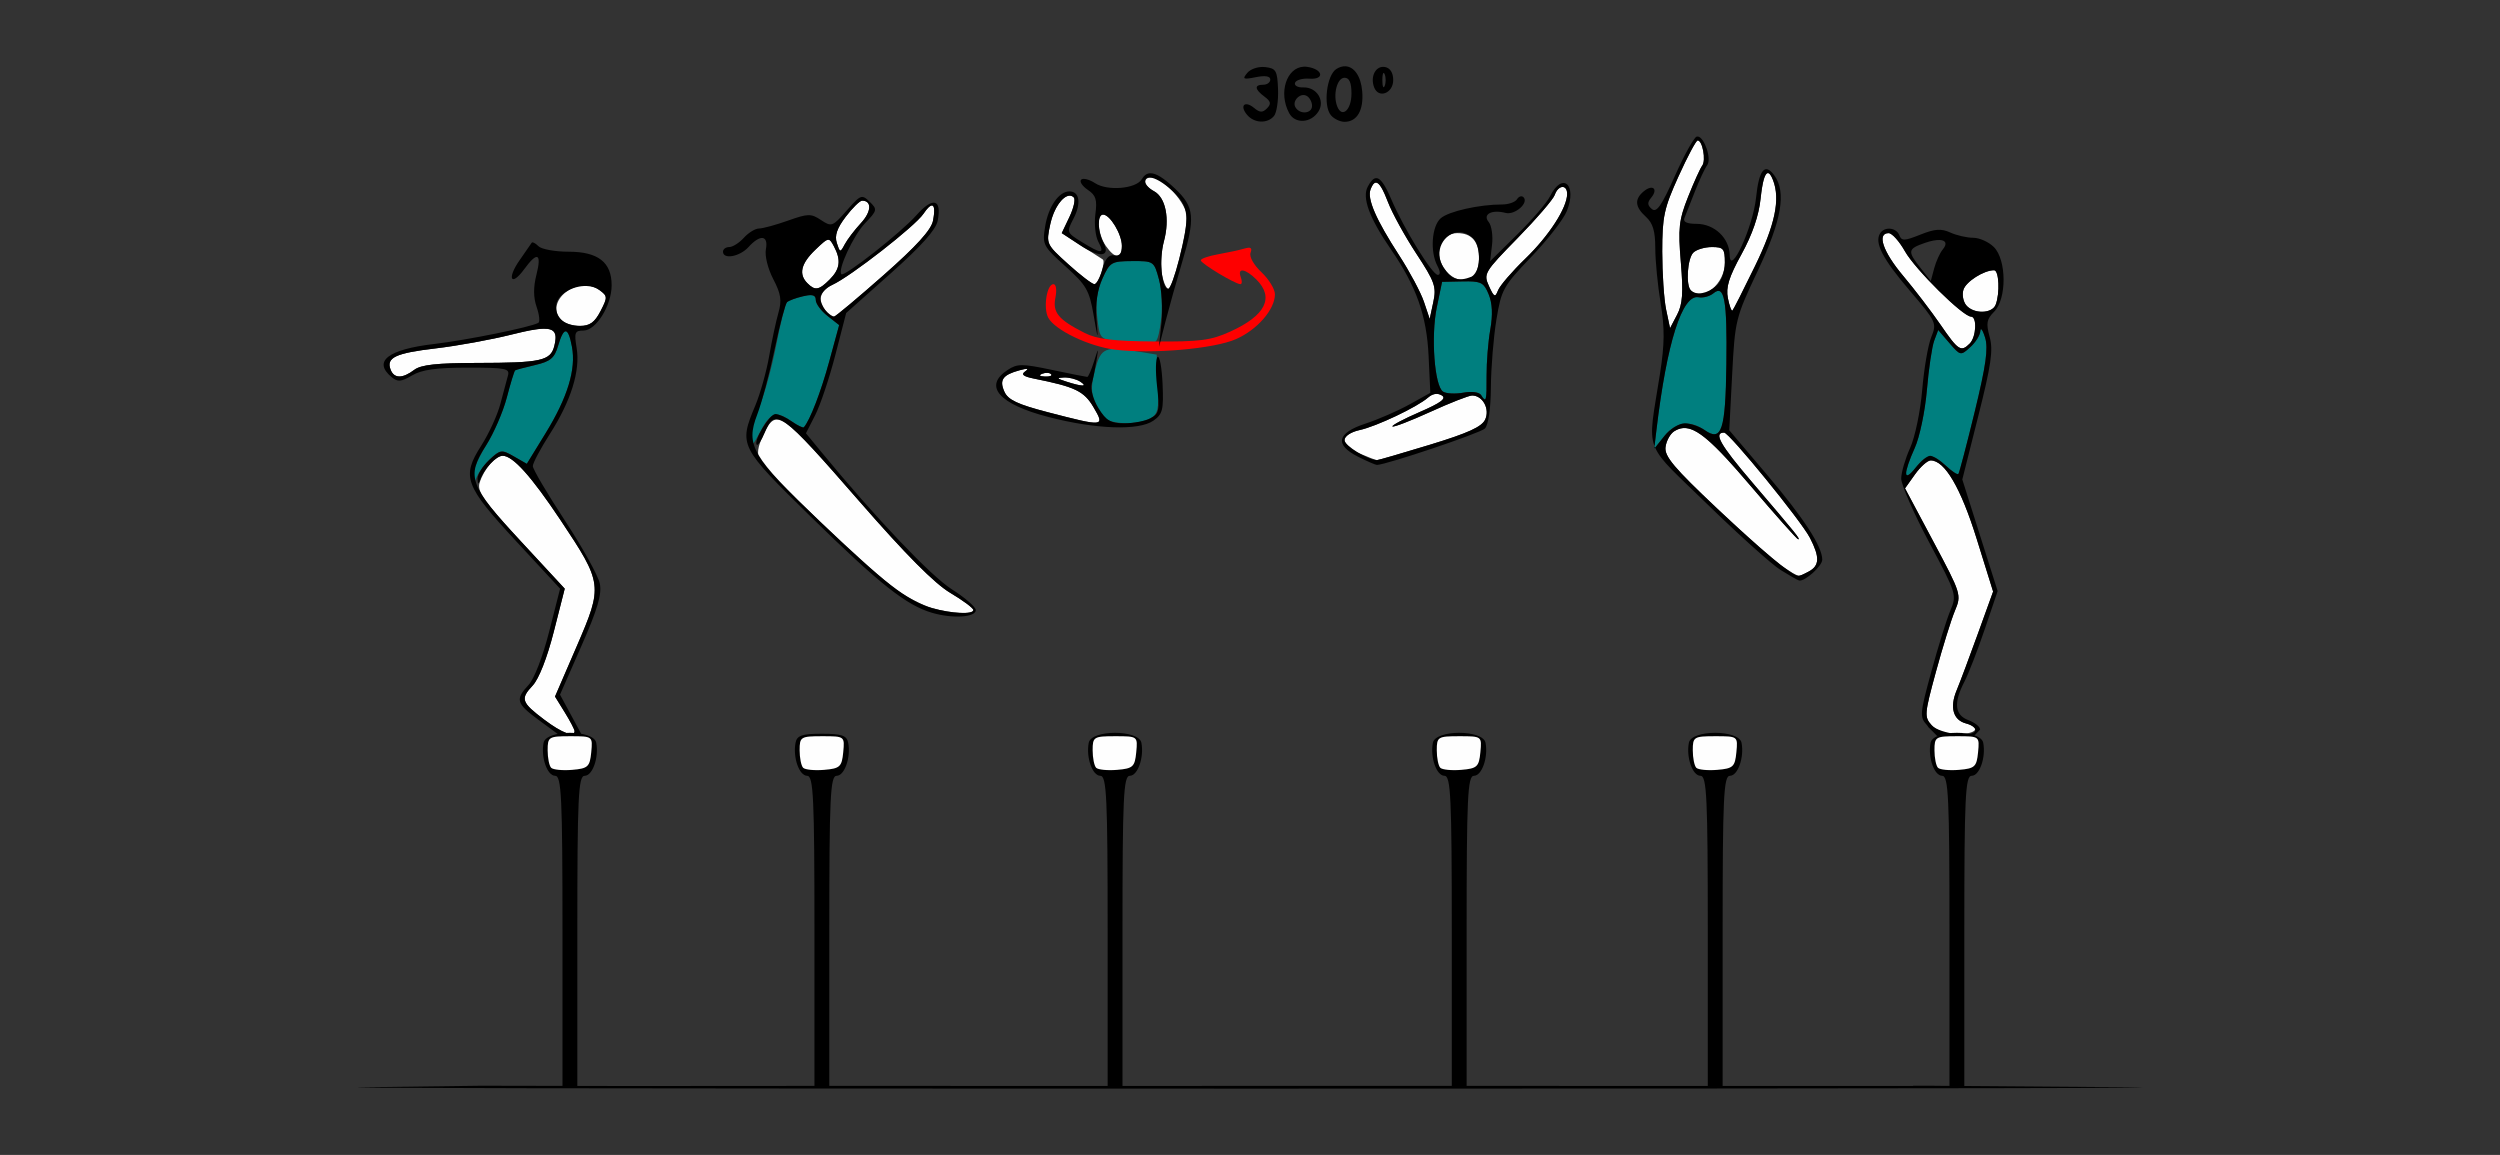<?xml version="1.0" encoding="UTF-8" standalone="no"?>
<!-- Created with Inkscape (http://www.inkscape.org/) -->

<svg
   xmlns:dc="http://purl.org/dc/elements/1.1/"
   xmlns:cc="http://creativecommons.org/ns#"
   xmlns:rdf="http://www.w3.org/1999/02/22-rdf-syntax-ns#"
   xmlns:svg="http://www.w3.org/2000/svg"
   xmlns="http://www.w3.org/2000/svg"
   xmlns:sodipodi="http://sodipodi.sourceforge.net/DTD/sodipodi-0.dtd"
   xmlns:inkscape="http://www.inkscape.org/namespaces/inkscape"
   id="svg3426"
   version="1.1"
   inkscape:version="0.91 r13725"
   width="505.312"
   height="233.438"
   viewBox="0 0 505.312 233.438"
   sodipodi:docname="bb250602.svg">
  <rect x="0" y="0" width="505.312" height="233.438" fill="#333333" stroke="none"/>
  <defs
     id="defs3430" />
  <sodipodi:namedview
     pagecolor="#b3b3b3"
     bordercolor="#666666"
     borderopacity="1"
     objecttolerance="10"
     gridtolerance="10"
     guidetolerance="10"
     inkscape:pageopacity="0"
     inkscape:pageshadow="2"
     inkscape:window-width="1590"
     inkscape:window-height="769"
     id="namedview3428"
     showgrid="false"
     inkscape:zoom="0.87459096"
     inkscape:cx="245.56461"
     inkscape:cy="118.32103"
     inkscape:window-x="0"
     inkscape:window-y="0"
     inkscape:window-maximized="0"
     inkscape:current-layer="svg3426" />
  <g
     id="g4295"
     transform="translate(-9.49,1.185)">
    <g
       id="g3436">
      <path
         sodipodi:nodetypes="ssscssssscssssssscssscssssssssssscsssssssssssssssssscsssscsssssssssssssssssssscsssssssssssssssssscssscsssssscssssssscsssssscssssssssssssssssssssssscssssscsssccscssssssssssssssss"
         inkscape:connector-curvature="0"
         id="path3446"
         d="m 119.531,144.305 c -4.679,-3.531 -4.916,-4.224 -2.37,-6.934 1.241,-1.321 2.923,-5.614 4.262,-10.877 l 2.212,-8.695 -8.926,-9.639 c -7.518,-8.118 -8.822,-9.978 -8.27,-11.79 0.817,-2.68 3.175,-5.433 4.653,-5.433 2.063,0 5.807,4.165 11.705,13.02 8.519,12.791 8.573,13.208 3.267,25.483 l -4.394,10.165 1.977,3.198 c 1.087,1.759 1.977,3.465 1.977,3.791 0,1.337 -2.565,0.373 -6.094,-2.29 z m 280.402,1.106 c -1.523,-1.683 -1.479,-2.251 0.856,-10.818 1.355,-4.973 3.078,-10.514 3.83,-12.313 1.352,-3.237 1.307,-3.383 -4.354,-14.014 l -5.721,-10.743 2.011,-2.824 c 1.106,-1.553 2.536,-2.824 3.178,-2.824 2.838,0 6.075,5.517 9.289,15.833 l 3.327,10.677 -3.086,8.542 c -1.697,4.698 -3.631,9.851 -4.296,11.451 -1.426,3.428 -0.693,5.983 1.914,6.665 3.149,0.823 2.08,2.145 -1.734,2.145 -2.347,0 -4.165,-0.62 -5.212,-1.777 z m -202.054,-23.691 c -1.768,-0.508 -4.932,-2.112 -7.031,-3.566 -4.625,-3.202 -26.464,-23.927 -27.755,-26.338 -0.66,-1.234 -0.472,-2.663 0.666,-5.05 2.665,-5.589 3.255,-5.182 19.485,13.442 9.301,10.672 15.142,16.552 18.312,18.434 2.56,1.52 4.664,3.08 4.674,3.467 0.025,0.95 -4.409,0.743 -8.352,-0.389 z m 172.152,-8.226 c -1.444,-0.925 -7.475,-6.253 -13.403,-11.841 -8.758,-8.255 -10.726,-10.589 -10.5,-12.453 0.153,-1.261 0.951,-2.714 1.774,-3.229 3.147,-1.969 6.249,0.253 15.432,11.05 5.048,5.935 9.367,10.791 9.599,10.791 0.506,0 -0.108,-0.762 -9.36,-11.604 C 357.141,88.671 355.781,86.25 357.98,86.25 c 1.03,0 15.579,17.847 17.349,21.282 2.019,3.917 1.952,5.623 -0.267,6.81 -2.17,1.161 -1.795,1.224 -5.03,-0.848 z M 284.297,90.477 C 282.621,89.749 281.25,88.533 281.25,87.776 c 0,-0.793 1.291,-1.656 3.047,-2.036 3.404,-0.736 11.655,-4.657 13.85,-6.581 0.912,-0.799 1.914,-0.951 2.774,-0.42 0.995,0.615 -0.178,1.493 -4.498,3.367 -3.214,1.394 -5.678,2.7 -5.476,2.903 0.203,0.203 3.641,-1.123 7.641,-2.945 4,-1.823 7.8,-3.314 8.446,-3.314 2.138,0 3.62,2.69 2.663,4.834 -0.665,1.49 -3.411,2.749 -11.149,5.111 -5.647,1.724 -10.478,3.128 -10.736,3.12 -0.258,-0.008 -1.84,-0.61 -3.516,-1.338 z m -62.965,-8.331 c -6.166,-1.602 -8.092,-2.51 -8.829,-4.16 -1.072,-2.403 -0.351,-3.408 3.122,-4.349 1.555,-0.422 1.924,-0.344 1.096,0.231 -0.912,0.633 -0.421,1.032 1.824,1.481 8.26,1.652 10.049,2.513 11.963,5.757 2.347,3.978 2.199,3.995 -9.177,1.04 z M 225,75.938 c -1.931,-0.618 -2.013,-0.765 -0.469,-0.83 1.031,-0.043 2.508,0.33 3.281,0.83 1.643,1.062 0.502,1.062 -2.812,0 z M 88.44,73.531 c -0.938,-2.443 0.99,-3.347 9.193,-4.31 4.31,-0.506 11.165,-1.757 15.235,-2.78 8.035,-2.02 9.642,-1.597 8.668,2.286 -0.757,3.015 -2.659,3.434 -15.653,3.449 -8.061,0.009 -11.303,0.365 -12.656,1.389 -2.38,1.8 -4.087,1.788 -4.786,-0.033 z m 131.697,0.829 c 0.677,-0.271 1.485,-0.238 1.797,0.074 0.312,0.312 -0.242,0.533 -1.23,0.492 -1.092,-0.045 -1.314,-0.267 -0.566,-0.566 z m 181.584,-9.906 c -1.859,-2.707 -5.256,-7.153 -7.55,-9.879 -4.094,-4.865 -5.376,-8.637 -2.937,-8.637 0.678,0 2.162,1.651 3.296,3.669 2.053,3.653 11.716,13.206 13.359,13.206 1.255,0 1.056,4.119 -0.263,5.438 -1.776,1.776 -2.316,1.429 -5.904,-3.797 z M 123,63.562 c -3.718,-3.718 3.288,-9.313 7.657,-6.114 1.654,1.211 1.666,1.446 0.21,4.261 -1.169,2.261 -2.167,2.979 -4.141,2.979 -1.431,0 -3.107,-0.506 -3.726,-1.125 z m 223.258,-2.158 c -0.434,-2.062 -0.789,-7.334 -0.789,-11.717 0,-7.102 0.357,-8.757 3.281,-15.216 1.805,-3.986 3.548,-7.256 3.875,-7.266 0.986,-0.03 1.726,4.032 0.927,5.09 -0.41,0.542 -1.697,3.389 -2.862,6.326 -1.86,4.694 -2.037,6.295 -1.46,13.226 0.517,6.201 0.353,8.465 -0.763,10.596 l -1.42,2.71 z M 176.438,61.688 c -1.842,-1.842 -1.286,-4.126 1.291,-5.3 3.667,-1.671 16.725,-11.849 18.401,-14.344 1.817,-2.704 2.623,-2.135 1.949,1.376 -0.356,1.852 -3.335,5.133 -9.995,11.009 -5.219,4.604 -9.721,8.373 -10.004,8.377 -0.284,0.004 -1.022,-0.5 -1.641,-1.118 z m 120.871,-1.855 c -0.638,-1.897 -2.887,-6.115 -4.998,-9.375 -4.72,-7.287 -6.528,-11.462 -5.795,-13.374 0.921,-2.399 1.893,-1.685 3.525,2.587 0.85,2.225 3.424,6.906 5.719,10.401 3.746,5.703 4.099,6.707 3.442,9.782 l -0.733,3.427 z m 61.431,-0.745 c -0.439,-2.197 0.193,-4.242 2.752,-8.898 2.195,-3.993 3.505,-7.81 3.859,-11.242 0.535,-5.186 1.44,-6.521 2.518,-3.714 1.492,3.887 0.415,9.018 -3.64,17.35 -2.315,4.757 -4.369,8.808 -4.564,9.003 -0.195,0.195 -0.611,-0.929 -0.925,-2.498 z m 48.173,1.426 c -0.621,-0.749 -0.876,-2.161 -0.566,-3.139 0.523,-1.647 4.127,-3.937 6.197,-3.937 0.994,0 1.21,4.646 0.324,6.955 -0.713,1.858 -4.452,1.935 -5.956,0.122 z M 310.445,56.635 c -1.136,-2.493 -0.938,-2.823 5.78,-9.686 3.826,-3.908 7.211,-7.844 7.524,-8.746 0.701,-2.025 2.501,-2.167 2.501,-0.197 0,2.796 -3.651,8.451 -8.45,13.088 -2.668,2.578 -5.15,5.46 -5.515,6.405 -0.585,1.512 -0.805,1.409 -1.84,-0.863 z M 351.25,57.5 c -1.049,-1.049 -0.696,-6.429 0.5,-7.625 0.619,-0.619 2.306,-1.125 3.75,-1.125 2.352,0 2.625,0.326 2.625,3.136 0,4.341 -4.485,8.004 -6.875,5.614 z M 172.688,56.062 c -1.819,-1.819 -1.309,-3.973 1.604,-6.763 2.674,-2.561 2.749,-2.576 3.75,-0.706 1.491,2.786 1.26,4.606 -0.854,6.719 -2.171,2.171 -2.949,2.301 -4.5,0.75 z m 71.646,-1.814 c -0.323,-1.617 -0.139,-4.605 0.409,-6.641 1.23,-4.567 0.379,-8.871 -2.006,-10.148 -2.094,-1.121 -2.387,-2.772 -0.492,-2.772 2.368,0 7.13,5.288 7.13,7.918 0,3.394 -2.875,14.582 -3.747,14.582 -0.389,0 -0.971,-1.323 -1.294,-2.939 z m -18.943,-2.052 c -4.458,-4.036 -4.474,-4.072 -3.606,-8.106 0.844,-3.925 3.352,-6.766 4.744,-5.374 0.375,0.375 -0.019,2.152 -0.876,3.949 l -1.558,3.267 3.968,2.542 c 2.182,1.398 4.124,2.645 4.315,2.771 0.67,0.444 -0.861,5.005 -1.68,5.005 -0.456,0 -2.844,-1.824 -5.306,-4.054 z m 75.903,0.734 c -2.041,-3.115 -0.535,-6.993 2.716,-6.993 2.991,0 4.426,1.7 4.426,5.243 0,4.641 -4.522,5.749 -7.143,1.749 z m -68.273,-4.389 c -1.605,-2.291 -1.973,-6.354 -0.575,-6.354 1.409,0 3.803,3.967 3.803,6.302 0,2.71 -1.351,2.731 -3.228,0.052 z m -54.394,-0.621 c -0.473,-1.49 0.036,-2.981 1.811,-5.309 1.358,-1.78 2.844,-3.237 3.303,-3.237 2.016,0 1.901,2.228 -0.233,4.529 -1.276,1.376 -2.749,3.309 -3.272,4.295 -0.912,1.72 -0.978,1.708 -1.609,-0.279 z"
         style="fill:#fefefe" />
      <path
         inkscape:connector-curvature="0"
         id="path3442"
         d="m 105.059,95.105 c -0.033,-1.059 1.19,-3.897 2.718,-6.305 1.527,-2.409 3.397,-6.751 4.154,-9.65 0.757,-2.899 1.511,-5.363 1.676,-5.475 0.165,-0.113 1.987,-0.599 4.05,-1.081 3.112,-0.727 3.903,-1.394 4.647,-3.923 1.156,-3.928 2.023,-3.86 2.789,0.22 0.856,4.564 -0.863,10.215 -5.314,17.468 l -3.807,6.205 -2.601,-1.493 c -2.434,-1.397 -2.733,-1.374 -4.659,0.358 -1.132,1.018 -2.403,2.695 -2.825,3.726 -0.758,1.853 -0.768,1.852 -0.827,-0.051 z m 289.649,-0.526 c 0.011,-0.714 0.824,-3.068 1.806,-5.231 0.982,-2.163 2.085,-7.436 2.451,-11.719 0.366,-4.282 1.029,-8.76 1.473,-9.95 l 0.807,-2.164 2.257,2.624 c 2.23,2.592 2.281,2.602 4.221,0.847 1.08,-0.977 2,-2.45 2.044,-3.272 0.044,-0.822 0.474,-0.23 0.954,1.317 0.673,2.167 0.193,5.609 -2.092,15 -1.631,6.703 -3.116,12.365 -3.301,12.582 -0.185,0.217 -1.311,-0.521 -2.502,-1.641 -2.807,-2.637 -3.836,-2.565 -6.196,0.435 -1.07,1.361 -1.934,1.887 -1.922,1.172 z M 161.291,87.361 c -0.023,-1.193 0.774,-4.147 1.77,-6.562 0.996,-2.416 2.503,-7.978 3.347,-12.361 0.845,-4.383 1.823,-8.231 2.173,-8.551 0.35,-0.32 1.797,-0.856 3.215,-1.19 1.904,-0.449 2.578,-0.253 2.578,0.748 0,0.746 1.064,2.193 2.364,3.215 l 2.364,1.859 -2.005,7.349 c -1.681,6.159 -3.889,11.893 -5.125,13.304 -0.159,0.181 -1.254,-0.346 -2.433,-1.172 -3.18,-2.227 -4.299,-1.872 -6.351,2.014 -1.573,2.98 -1.862,3.185 -1.897,1.346 z M 344.293,85.781 c 2.099,-17.703 5.208,-27.52 8.516,-26.883 0.911,0.175 2.264,-0.185 3.006,-0.802 2.222,-1.844 2.793,1.288 2.618,14.374 -0.178,13.327 -0.953,15.685 -4.368,13.293 -2.996,-2.098 -5.888,-1.677 -8.167,1.189 l -2.05,2.578 0.445,-3.75 z M 232.739,83.203 c -2.678,-3.382 -3.067,-5.308 -1.928,-9.564 1.237,-4.626 1.942,-4.909 9.189,-3.693 l 3.281,0.55 0.256,5.957 c 0.22,5.107 -0.006,6.097 -1.579,6.939 -2.523,1.35 -8.091,1.236 -9.22,-0.19 z m 76.115,-4.537 c -0.363,-0.588 -1.88,-0.793 -3.571,-0.484 -1.617,0.296 -3.465,0.204 -4.107,-0.203 -1.738,-1.102 -2.489,-11.19 -1.27,-17.061 l 1.067,-5.137 4.147,-0.089 c 3.719,-0.079 4.262,0.189 5.262,2.603 0.749,1.809 0.858,4.144 0.333,7.12 -0.43,2.436 -0.768,6.643 -0.751,9.35 0.032,5.163 -0.082,5.564 -1.11,3.9 z M 235.663,67.757 c -3.845,-0.351 -3.871,-0.379 -4.389,-4.758 -0.362,-3.061 -0.04,-5.47 1.055,-7.896 1.493,-3.306 1.81,-3.493 5.993,-3.516 4.364,-0.024 4.429,0.02 5.424,3.716 0.557,2.067 0.728,5.842 0.384,8.438 -0.536,4.041 -0.901,4.674 -2.612,4.533 -1.094,-0.09 -3.729,-0.323 -5.856,-0.517 z"
         style="fill:#007f7f" />
      <path
         inkscape:connector-curvature="0"
         id="path3440"
         d="M 234.844,69.488 C 229.595,68.837 222.709,65.538 221.368,63.034 220.321,61.077 221.065,56.25 222.414,56.25 c 0.542,0 0.715,1.154 0.404,2.707 -0.605,3.025 0.569,4.448 5.894,7.149 2.499,1.268 5.725,1.663 14.062,1.726 9.299,0.069 11.464,-0.213 15.409,-2.008 7.113,-3.237 8.917,-6.848 5.254,-10.511 -2.21,-2.21 -3.917,-2.464 -3.152,-0.469 0.297,0.773 0.262,1.406 -0.078,1.406 -1.049,0 -8.006,-4.183 -8.013,-4.818 -0.004,-0.329 1.575,-0.879 3.508,-1.222 1.934,-0.343 4.318,-0.86 5.298,-1.15 1.294,-0.382 1.639,-0.153 1.259,0.838 -0.302,0.787 0.631,2.455 2.202,3.938 1.499,1.415 2.726,3.421 2.726,4.458 0,3.059 -3.552,7.156 -7.854,9.059 -4.462,1.974 -16.992,3.066 -24.489,2.136 z"
         style="fill:#fe0000" />
      <path
         id="path3438"
         d="m 281.449,12.213 c -0.581,-0.028 -1.203,0.144 -1.84,0.543 -1.974,1.236 -2.713,7.417 -1.117,9.34 0.612,0.737 1.853,1.342 2.758,1.342 2.544,0 3.9,-2.339 3.576,-6.168 -0.26,-3.073 -1.633,-4.972 -3.377,-5.057 z m -8.432,0.082 c -3.444,0.148 -5.188,5.214 -2.955,9.387 1.193,2.23 4.434,2.036 5.932,-0.354 1.374,-2.193 -0.387,-4.948 -3.096,-4.844 -1.107,0.042 -1.85,-0.379 -1.65,-0.938 0.199,-0.558 1.505,-0.932 2.9,-0.83 3.157,0.23 2.778,-1.918 -0.42,-2.385 -0.244,-0.036 -0.481,-0.047 -0.711,-0.037 z m 16.092,0.033 c -1.659,-0.04 -2.669,2.063 -1.869,4.146 0.894,2.33 3.854,1.198 3.854,-1.475 0,-1.464 -0.605,-2.435 -1.643,-2.635 -0.116,-0.022 -0.231,-0.034 -0.342,-0.037 z m -24.393,0.018 c -1.221,0.005 -2.528,0.492 -3.115,1.199 -1.058,1.275 -0.847,1.383 1.721,0.869 1.89,-0.378 2.928,-0.212 2.928,0.469 0,0.58 -0.633,1.055 -1.406,1.055 -1.868,0 -1.778,0.925 0.234,2.412 1.284,0.949 1.394,1.461 0.508,2.359 -0.893,0.906 -1.441,0.891 -2.6,-0.07 -1.886,-1.565 -3.001,-0.507 -1.443,1.369 1.438,1.733 4.123,1.857 5.455,0.252 0.538,-0.648 0.906,-3.073 0.818,-5.391 -0.143,-3.784 -0.407,-4.241 -2.584,-4.494 -0.169,-0.02 -0.341,-0.03 -0.516,-0.029 z m 24.471,1.213 c 0.057,0.021 0.119,0.108 0.184,0.27 0.26,0.645 0.26,1.699 0,2.344 -0.26,0.645 -0.473,0.117 -0.473,-1.172 0,-0.967 0.119,-1.505 0.289,-1.441 z M 281.25,14.531 c 0.976,0 1.406,0.981 1.406,3.203 0,3.324 -1.936,5.046 -2.887,2.568 -0.9,-2.345 -0.021,-5.771 1.48,-5.771 z m -8.094,3.51 c 0.174,0.026 0.346,0.087 0.512,0.189 0.561,0.346 1.02,1.237 1.02,1.98 0,1.578 -2.413,1.819 -3.332,0.332 -0.716,-1.158 0.579,-2.686 1.801,-2.502 z m 79.52,8.369 c -0.087,-0.011 -0.173,-0.005 -0.258,0.023 -0.555,0.185 -2.542,3.781 -4.416,7.992 -2.66,5.977 -3.672,7.434 -4.621,6.646 -0.927,-0.769 -0.96,-1.318 -0.135,-2.312 1.462,-1.761 0.285,-2.764 -1.504,-1.279 -1.93,1.602 -1.798,3.146 0.445,5.176 1.389,1.257 1.875,2.888 1.875,6.293 0,2.528 0.486,7.537 1.08,11.133 0.84,5.087 0.812,8.246 -0.123,14.242 -1.307,8.382 -2.223,11.737 -1.109,14.674 l 0.383,-3.217 c 2.099,-17.703 5.208,-27.52 8.516,-26.883 0.911,0.175 2.263,-0.185 3.006,-0.801 2.222,-1.844 2.794,1.287 2.619,14.373 -0.178,13.327 -0.952,15.685 -4.367,13.293 -1.091,-0.764 -2.914,-1.389 -4.051,-1.389 -1.137,0 -2.99,1.16 -4.117,2.578 l -1.857,2.334 c 1.177,2.743 4.187,5.252 10.457,11.365 6.378,6.218 13.072,12.232 14.877,13.363 1.805,1.131 3.503,2.098 3.775,2.146 1.171,0.209 4.662,-2.951 4.662,-4.221 0,-2.675 -3.742,-8.42 -11.238,-17.254 l -7.559,-8.906 0.584,-11.25 c 0.571,-11.003 0.685,-11.464 5.18,-20.98 4.837,-10.242 5.815,-15.901 3.332,-19.297 -1.899,-2.597 -3.096,-1.13 -3.678,4.502 -0.611,5.916 -5.253,16.054 -5.328,11.635 -0.059,-3.457 -3.1,-6.328 -6.705,-6.328 -1.954,0 -2.76,-0.386 -2.447,-1.172 0.256,-0.645 1.211,-3.07 2.123,-5.391 0.912,-2.32 2.022,-4.696 2.467,-5.277 0.966,-1.263 -0.554,-5.643 -1.867,-5.812 z m -8.635,62.877 c -0.041,-0.096 -0.094,-0.192 -0.131,-0.289 l -0.062,0.533 0.193,-0.244 z M 352.625,27.205 c 0.986,-0.03 1.725,4.032 0.926,5.09 -0.41,0.542 -1.697,3.389 -2.861,6.326 -1.86,4.694 -2.036,6.295 -1.459,13.227 0.517,6.201 0.353,8.465 -0.764,10.596 l -1.42,2.709 -0.789,-3.748 c -0.434,-2.062 -0.789,-7.334 -0.789,-11.717 0,-7.102 0.357,-8.758 3.281,-15.217 1.805,-3.986 3.548,-7.256 3.875,-7.266 z m 14.115,6.602 c 0.345,-0.097 0.725,0.373 1.129,1.426 1.492,3.887 0.414,9.018 -3.641,17.35 -2.315,4.757 -4.369,8.809 -4.564,9.004 -0.195,0.195 -0.61,-0.929 -0.924,-2.498 -0.439,-2.197 0.193,-4.243 2.752,-8.898 2.195,-3.993 3.505,-7.81 3.859,-11.242 0.335,-3.241 0.813,-4.979 1.389,-5.141 z m -124.766,0.027 c -0.698,0.027 -1.245,0.43 -1.693,1.195 -1.142,1.95 -6.945,2.447 -9.445,0.809 -1.179,-0.773 -2.448,-1.091 -2.818,-0.707 -0.371,0.384 0.232,1.308 1.34,2.053 1.646,1.108 1.926,2.005 1.535,4.92 -0.263,1.96 0.006,4.469 0.598,5.574 1.345,2.513 0.662,2.527 -3.32,0.066 -3.113,-1.924 -3.131,-1.975 -1.684,-4.773 C 228.071,39.907 227.699,37.5 225.643,37.5 c -2.132,0 -4.267,3.095 -4.91,7.119 -0.583,3.646 -0.427,3.95 4.109,8.029 4.22,3.794 4.818,4.821 5.68,9.779 0.933,5.371 0.951,5.398 0.598,0.854 -0.239,-3.074 0.177,-5.89 1.211,-8.18 1.493,-3.306 1.809,-3.493 5.992,-3.516 4.364,-0.024 4.431,0.021 5.426,3.717 0.554,2.057 0.781,5.96 0.506,8.672 l -0.498,4.932 1.322,-5.156 c 0.728,-2.836 2.204,-8.101 3.279,-11.699 2.783,-9.311 2.592,-11.385 -1.393,-15.143 -2.244,-2.117 -3.827,-3.119 -4.99,-3.074 z m -0.049,0.855 c 1.028,0.065 2.735,1.035 4.537,2.719 3.373,3.151 3.568,5.065 1.393,13.727 -0.836,3.329 -1.838,6.053 -2.227,6.053 -1.337,0 -1.882,-5.884 -0.887,-9.58 1.23,-4.567 0.379,-8.872 -2.006,-10.148 -0.989,-0.529 -1.799,-1.37 -1.799,-1.867 0,-0.655 0.372,-0.941 0.988,-0.902 z m 45.66,0.137 c -0.539,0.056 -1.061,0.64 -1.637,1.715 -1.197,2.237 0.32,6.346 4.688,12.693 5.138,7.468 7.227,13.38 7.607,21.518 l 0.35,7.465 -4.219,2.346 c -2.32,1.29 -6.328,3.036 -8.906,3.879 -5.787,1.892 -6.288,4.29 -1.406,6.729 1.805,0.902 3.492,1.631 3.75,1.619 2.077,-0.094 20.896,-6.437 21.805,-7.35 0.713,-0.716 1.185,-3.963 1.219,-8.383 0.03,-3.968 0.534,-10.107 1.117,-13.643 1.003,-6.082 1.381,-6.765 7.025,-12.656 3.282,-3.425 6.52,-7.589 7.195,-9.256 2.178,-5.374 -0.882,-8.078 -3.391,-2.996 -0.617,1.251 -3.593,4.711 -6.611,7.688 l -5.488,5.412 0.387,-3.316 c 0.213,-1.823 -0.092,-3.893 -0.678,-4.6 -1.29,-1.555 0.601,-2.576 3.41,-1.842 1.879,0.491 4.762,-2.033 3.623,-3.172 -0.359,-0.359 -0.948,-0.175 -1.309,0.408 -0.36,0.583 -1.709,1.058 -2.996,1.057 -4.62,-0.005 -10.808,1.383 -12.418,2.785 -1.834,1.597 -2.195,6.787 -0.67,9.637 0.597,1.115 0.623,1.812 0.068,1.812 -1.113,0 -6.834,-9.302 -9.395,-15.275 -1.285,-2.998 -2.223,-4.368 -3.121,-4.273 z m 0.019,0.895 c 0.653,-0.001 1.416,1.279 2.436,3.949 0.85,2.225 3.423,6.907 5.719,10.402 3.746,5.703 4.099,6.706 3.441,9.781 l -0.732,3.428 -1.16,-3.449 c -0.638,-1.897 -2.887,-6.115 -4.998,-9.375 -4.72,-7.287 -6.529,-11.46 -5.795,-13.373 0.345,-0.9 0.698,-1.363 1.09,-1.363 z m 37.656,0.887 c 0.538,-0.042 0.988,0.413 0.988,1.398 0,2.796 -3.651,8.451 -8.449,13.088 -2.668,2.578 -5.15,5.46 -5.516,6.404 -0.585,1.512 -0.804,1.41 -1.84,-0.863 -1.136,-2.493 -0.939,-2.823 5.779,-9.686 3.826,-3.908 7.211,-7.844 7.523,-8.746 0.35,-1.013 0.976,-1.553 1.514,-1.596 z m -99.615,1.752 c 0.321,-0.016 0.622,0.096 0.883,0.357 0.375,0.375 -0.02,2.152 -0.877,3.949 l -1.557,3.266 3.68,2.436 c 4.01,2.653 6.299,2.386 4.727,-0.551 -1.187,-2.219 -1.22,-5.629 -0.055,-5.629 1.42,0 3.803,3.975 3.803,6.344 0,1.516 -0.475,2.092 -1.562,1.9 -1.075,-0.19 -1.813,0.675 -2.369,2.771 -0.445,1.676 -1.178,3.047 -1.629,3.047 -0.451,0 -2.836,-1.825 -5.299,-4.055 -4.458,-4.036 -4.473,-4.071 -3.605,-8.105 0.686,-3.189 2.47,-5.662 3.861,-5.73 z m -41.795,0.264 c -0.702,-0.069 -1.451,0.723 -3.221,2.744 -2.854,3.26 -3.064,3.338 -5.188,1.926 -2.019,-1.342 -2.607,-1.333 -6.689,0.117 C 166.293,44.284 163.663,45 162.91,45 c -0.753,0 -2.133,0.844 -3.066,1.875 -0.933,1.031 -2.264,1.875 -2.957,1.875 -0.694,0 -1.262,0.422 -1.262,0.938 0,1.631 3.39,1.014 5.156,-0.938 2.367,-2.616 4.058,-2.401 3.514,0.447 -0.252,1.318 0.393,3.929 1.49,6.033 1.557,2.987 1.758,4.312 1.041,6.812 -0.49,1.707 -1.329,5.636 -1.865,8.732 -0.536,3.097 -1.8,7.608 -2.811,10.023 -3.364,8.043 -3.239,8.295 11.26,22.496 13.877,13.592 19.256,17.853 24.469,19.385 4.137,1.216 8.84,0.926 8.84,-0.543 0,-0.629 -2.185,-2.528 -4.855,-4.219 -4.226,-2.676 -15.369,-14.395 -26.252,-27.613 l -3.221,-3.914 1.875,-3.678 c 1.032,-2.023 2.864,-7.491 4.068,-12.152 l 2.189,-8.477 8.99,-8.004 c 6.22,-5.538 9.151,-8.821 9.51,-10.652 0.864,-4.408 -0.965,-4.883 -4.299,-1.115 -3.083,3.484 -14.579,12.525 -15.166,11.928 -0.822,-0.836 2.429,-7.85 4.773,-10.297 2.493,-2.602 2.534,-2.79 0.939,-4.348 -0.595,-0.581 -0.999,-0.931 -1.42,-0.973 z M 183.742,39.375 c 2.016,0 1.902,2.228 -0.232,4.529 -1.276,1.376 -2.75,3.309 -3.273,4.295 -0.912,1.72 -0.977,1.708 -1.607,-0.279 -0.473,-1.49 0.035,-2.981 1.811,-5.309 1.358,-1.78 2.844,-3.236 3.303,-3.236 z m 14.152,0.973 c 0.474,0.054 0.563,1.098 0.184,3.072 -0.356,1.852 -3.335,5.132 -9.996,11.008 -5.219,4.604 -9.72,8.375 -10.004,8.379 -1.071,0.014 -2.766,-2.304 -2.766,-3.781 0,-0.845 1.087,-2.031 2.416,-2.637 3.667,-1.671 16.724,-11.851 18.4,-14.346 0.795,-1.183 1.397,-1.738 1.766,-1.695 z m 193.658,4.695 c -0.787,-0.076 -1.609,0.226 -2.055,0.947 -1.173,1.897 0.512,5.146 6.006,11.578 5.37,6.288 5.496,6.557 4.348,9.375 -0.65,1.596 -1.477,6.403 -1.836,10.686 -0.361,4.302 -1.453,9.546 -2.439,11.719 -0.982,2.163 -1.793,4.949 -1.805,6.189 -0.011,1.241 2.52,7.029 5.627,12.863 5.587,10.493 5.635,10.643 4.283,13.879 -0.752,1.799 -2.475,7.34 -3.83,12.312 -2.334,8.568 -2.379,9.135 -0.855,10.818 0.11,0.122 0.193,0.236 0.219,0.342 l 0.01,0.004 1.828,1.834 c 2.085,-0.009 5.692,-0.018 7.439,-0.027 l 1.238,-1.285 c -0.022,-0.026 -0.043,-0.053 -0.043,-0.08 0,-0.513 -1.055,-1.332 -2.344,-1.822 -2.763,-1.051 -3.017,-3.478 -0.811,-7.744 0.843,-1.63 2.701,-6.424 4.131,-10.654 l 2.6,-7.691 -3.572,-11.277 -3.57,-11.277 3.217,-12.768 c 2.621,-10.402 3.051,-13.378 2.312,-16.051 -0.761,-2.755 -0.616,-3.571 0.908,-5.096 2.569,-2.57 2.534,-10.473 -0.059,-13.066 -1.031,-1.031 -2.909,-1.875 -4.174,-1.875 -1.265,0 -3.349,-0.478 -4.631,-1.062 -1.836,-0.837 -3.122,-0.746 -6.055,0.428 -3.228,1.292 -3.792,1.309 -4.246,0.125 -0.304,-0.793 -1.055,-1.247 -1.842,-1.322 z m -87.182,0.717 c 0.972,-0.021 2.003,0.364 2.941,1.303 1.665,1.665 1.417,7.001 -0.357,7.682 -2.702,1.037 -4.082,0.593 -5.66,-1.814 -2.223,-3.393 0.161,-7.108 3.076,-7.17 z m 86.863,0.178 c 0.678,0 2.161,1.652 3.295,3.67 2.053,3.653 11.717,13.205 13.359,13.205 1.255,0 1.055,4.119 -0.264,5.438 -1.776,1.776 -2.316,1.429 -5.904,-3.797 -1.859,-2.707 -5.257,-7.153 -7.551,-9.879 -4.094,-4.865 -5.375,-8.637 -2.936,-8.637 z m -214.271,1.34 c 0.379,0.041 0.64,0.498 1.078,1.316 1.491,2.786 1.26,4.605 -0.854,6.719 -2.171,2.171 -2.949,2.301 -4.5,0.75 -1.819,-1.819 -1.309,-3.973 1.604,-6.764 1.504,-1.441 2.185,-2.075 2.672,-2.021 z m 224.623,0.049 c 1.212,0.066 1.545,0.755 0.582,1.916 -0.576,0.695 -1.356,2.414 -1.732,3.82 l -0.684,2.557 -2.062,-2.623 c -2.693,-3.423 -2.619,-3.869 0.855,-5.08 1.27,-0.443 2.314,-0.629 3.041,-0.59 z m -284.434,0.479 c -0.087,-0.008 -0.153,0.014 -0.188,0.07 -0.139,0.223 -1.238,1.811 -2.441,3.527 -2.636,3.758 -1.735,5.475 0.943,1.799 2.641,-3.626 3.554,-3.202 2.453,1.137 -0.644,2.535 -0.628,4.609 0.045,6.541 0.542,1.556 0.694,2.993 0.338,3.191 -1.594,0.889 -14.439,3.494 -21.07,4.273 -9.347,1.098 -12.431,3.509 -8.578,6.707 1.216,1.009 1.926,0.949 4.131,-0.354 1.969,-1.163 4.894,-1.572 11.25,-1.572 7.738,0 8.544,0.163 8.115,1.641 -0.262,0.902 -0.945,3.453 -1.518,5.668 -0.572,2.215 -2.309,6.012 -3.859,8.438 -4.034,6.312 -3.393,8.068 7.078,19.375 l 8.848,9.553 -2.213,8.695 c -1.279,5.028 -3.035,9.572 -4.162,10.771 -2.724,2.9 -2.489,3.738 1.971,7.018 l 3.918,2.883 0.002,0 0.002,0.002 0,0.877 4.039,-0.004 0.713,-0.896 -2.131,-3.941 -2.154,-3.984 4.312,-9.812 c 3.294,-7.494 4.175,-10.485 3.73,-12.656 -0.32,-1.564 -3.497,-7.292 -7.061,-12.729 -3.563,-5.436 -6.479,-10.386 -6.479,-10.998 0,-0.612 1.544,-3.525 3.43,-6.473 4.295,-6.714 6.194,-12.809 5.428,-17.41 -0.522,-3.133 -0.37,-3.516 1.387,-3.516 2.528,0 5.684,-5.072 5.689,-9.141 0.005,-4.662 -2.731,-6.797 -8.715,-6.797 -2.733,0 -5.468,-0.499 -6.078,-1.109 -0.458,-0.458 -0.916,-0.75 -1.176,-0.773 z M 355.5,48.75 c 2.352,0 2.625,0.327 2.625,3.137 0,1.847 -0.705,3.773 -1.715,4.688 -1.773,1.604 -4.07,2.016 -5.16,0.926 -1.049,-1.049 -0.696,-6.429 0.5,-7.625 0.619,-0.619 2.306,-1.125 3.75,-1.125 z m 57.045,4.688 c 0.994,0 1.21,4.647 0.324,6.955 -0.713,1.858 -4.452,1.934 -5.957,0.121 -0.621,-0.749 -0.875,-2.161 -0.564,-3.139 0.523,-1.647 4.127,-3.938 6.197,-3.938 z m -106.172,2.246 c 2.609,0.031 3.135,0.499 4.01,2.611 0.749,1.809 0.858,4.145 0.332,7.121 -0.43,2.436 -0.767,6.643 -0.75,9.35 0.032,5.163 -0.083,5.564 -1.111,3.9 -0.363,-0.588 -1.88,-0.793 -3.57,-0.484 -1.617,0.296 -3.465,0.204 -4.107,-0.203 -1.738,-1.102 -2.488,-11.19 -1.27,-17.061 l 1.066,-5.137 4.148,-0.088 c 0.465,-0.01 0.879,-0.014 1.252,-0.01 z m -178.318,0.938 c 0.96,0.035 1.872,0.292 2.602,0.826 1.654,1.211 1.666,1.448 0.211,4.262 -1.169,2.261 -2.167,2.979 -4.141,2.979 -2.945,0 -4.852,-1.502 -4.852,-3.822 0,-2.452 3.3,-4.35 6.18,-4.244 z m 45.395,1.852 c 0.662,0.036 0.926,0.347 0.926,0.973 0,0.746 1.063,2.192 2.363,3.215 l 2.365,1.859 -2.006,7.35 c -1.681,6.159 -3.889,11.893 -5.125,13.305 -0.159,0.181 -1.254,-0.346 -2.434,-1.172 C 168.36,83.176 166.868,82.5 166.223,82.5 c -1.199,0 -4.508,5.464 -3.762,6.211 0.226,0.226 0.942,-0.868 1.59,-2.432 2.141,-5.169 3.259,-4.356 19.195,13.93 9.301,10.672 15.142,16.552 18.312,18.434 2.56,1.52 4.662,3.08 4.672,3.467 0.025,0.95 -4.408,0.744 -8.352,-0.389 -4.909,-1.41 -9.765,-5.162 -22.672,-17.516 -13.781,-13.191 -15.052,-15.363 -12.654,-21.617 0.908,-2.369 2.491,-8.314 3.518,-13.213 1.027,-4.898 2.155,-9.168 2.508,-9.488 0.353,-0.32 1.801,-0.855 3.219,-1.189 0.714,-0.168 1.255,-0.246 1.652,-0.225 z m -54.051,6.779 c 2.347,-0.028 2.746,1.048 2.137,3.475 -0.757,3.015 -2.658,3.432 -15.652,3.447 -8.061,0.009 -11.303,0.367 -12.656,1.391 -2.38,1.8 -4.088,1.788 -4.787,-0.033 -0.938,-2.443 0.991,-3.347 9.193,-4.311 4.31,-0.506 11.165,-1.758 15.234,-2.781 3.013,-0.758 5.123,-1.171 6.531,-1.188 z m 290.471,0.104 c 0.162,-0.108 0.493,0.516 0.854,1.676 0.673,2.167 0.193,5.609 -2.092,15 -1.631,6.703 -3.118,12.365 -3.303,12.582 -0.185,0.217 -1.311,-0.521 -2.502,-1.641 -1.191,-1.119 -2.635,-2.035 -3.209,-2.035 -0.574,0 -1.918,1.112 -2.986,2.471 -2.42,3.077 -2.476,1.136 -0.117,-4.061 0.982,-2.163 2.085,-7.436 2.451,-11.719 0.366,-4.282 1.029,-8.759 1.473,-9.949 l 0.809,-2.164 2.256,2.623 c 2.23,2.592 2.283,2.603 4.223,0.848 1.08,-0.977 1.999,-2.449 2.043,-3.271 0.011,-0.206 0.048,-0.323 0.102,-0.359 z m -286.025,0.424 c 0.457,0.036 0.865,1.073 1.248,3.113 0.856,4.564 -0.864,10.215 -5.314,17.469 l -3.807,6.203 -2.615,-1.5 c -2.494,-1.431 -2.725,-1.396 -5.016,0.756 -1.321,1.241 -2.369,2.922 -2.328,3.734 0.063,1.265 0.149,1.275 0.592,0.07 0.782,-2.127 3.235,-4.688 4.49,-4.688 2.063,0 5.807,4.164 11.705,13.02 8.519,12.791 8.573,13.21 3.268,25.484 l -4.395,10.164 1.977,3.199 c 1.087,1.759 1.977,3.465 1.977,3.791 0,1.337 -2.565,0.372 -6.094,-2.291 -4.679,-3.531 -4.915,-4.224 -2.369,-6.934 1.241,-1.321 2.923,-5.614 4.262,-10.877 l 2.213,-8.695 -8.848,-9.553 c -10.478,-11.315 -11.114,-13.061 -7.066,-19.395 1.557,-2.437 3.452,-6.803 4.209,-9.701 0.757,-2.899 1.511,-5.362 1.676,-5.475 0.165,-0.113 1.986,-0.6 4.049,-1.082 3.112,-0.727 3.902,-1.393 4.646,-3.922 0.578,-1.964 1.084,-2.929 1.541,-2.893 z m 107.529,3.891 c -0.066,0.03 -0.304,0.781 -0.777,2.283 C 230.067,73.629 229.463,75 229.254,75 c -0.209,0 -3.425,-0.639 -7.145,-1.422 -6.073,-1.278 -6.987,-1.275 -8.967,0.021 -4.95,3.244 -1.778,6.894 8.258,9.502 9.593,2.493 18.287,2.794 21.225,0.736 1.859,-1.302 2.075,-2.165 1.85,-7.4 -0.14,-3.26 -0.589,-5.725 -0.996,-5.479 -0.407,0.246 -0.464,2.903 -0.125,5.902 0.553,4.886 0.417,5.562 -1.307,6.484 -1.058,0.566 -3.435,1.029 -5.281,1.029 -2.775,0 -3.682,-0.528 -5.24,-3.047 -1.06,-1.714 -1.659,-3.867 -1.369,-4.922 0.283,-1.031 0.713,-3.141 0.957,-4.688 0.218,-1.386 0.325,-2.079 0.26,-2.049 z m -14.307,3.709 c 0.183,0.039 0.068,0.203 -0.346,0.49 -0.912,0.633 -0.42,1.032 1.824,1.48 8.26,1.652 10.049,2.514 11.963,5.758 2.347,3.978 2.2,3.994 -9.176,1.039 -6.166,-1.602 -8.092,-2.51 -8.828,-4.16 -1.072,-2.403 -0.351,-3.406 3.121,-4.348 0.777,-0.211 1.258,-0.298 1.441,-0.26 z m 4.105,0.799 c 0.326,0.013 0.606,0.1 0.762,0.256 0.312,0.312 -0.242,0.533 -1.23,0.492 -1.092,-0.045 -1.314,-0.267 -0.566,-0.566 0.338,-0.135 0.709,-0.195 1.035,-0.182 z m 3.359,0.93 c 1.031,-0.043 2.508,0.33 3.281,0.83 1.643,1.062 0.502,1.062 -2.812,0 -1.931,-0.618 -2.013,-0.765 -0.469,-0.83 z m 75.373,3.32 c 0.35,0.009 0.693,0.113 1.016,0.312 0.995,0.615 -0.178,1.491 -4.498,3.365 -3.214,1.394 -5.677,2.702 -5.475,2.904 0.203,0.203 3.641,-1.123 7.641,-2.945 4,-1.823 7.799,-3.314 8.445,-3.314 2.138,0 3.621,2.69 2.664,4.834 -0.665,1.49 -3.411,2.749 -11.148,5.111 -5.647,1.724 -10.479,3.129 -10.736,3.121 -1.902,-0.057 -6.562,-2.927 -6.562,-4.041 0,-0.793 1.291,-1.656 3.047,-2.035 3.404,-0.736 11.655,-4.656 13.85,-6.58 0.57,-0.5 1.174,-0.747 1.758,-0.732 z m 49.803,6.908 c 2.718,-0.198 6.166,2.913 13.627,11.686 5.048,5.935 9.368,10.791 9.6,10.791 0.506,0 -0.11,-0.761 -9.361,-11.604 -6.432,-7.538 -7.79,-9.959 -5.592,-9.959 1.03,0 15.578,17.846 17.348,21.281 2.019,3.917 1.953,5.623 -0.266,6.811 -0.997,0.534 -1.947,0.94 -2.109,0.902 -1.64,-0.38 -7.364,-5.144 -16.324,-13.59 -8.758,-8.255 -10.726,-10.59 -10.5,-12.453 0.153,-1.261 0.951,-2.714 1.773,-3.229 0.59,-0.369 1.177,-0.591 1.805,-0.637 z M 399.732,91.875 c 2.838,0 6.075,5.516 9.289,15.832 l 3.326,10.678 -3.086,8.541 c -1.697,4.698 -3.629,9.851 -4.295,11.451 -1.426,3.428 -0.694,5.984 1.912,6.666 1.029,0.269 1.871,0.861 1.871,1.316 0,1.647 -7.165,0.875 -8.816,-0.949 -1.523,-1.683 -1.479,-2.251 0.855,-10.818 1.355,-4.973 3.078,-10.513 3.83,-12.312 1.352,-3.237 1.306,-3.383 -4.355,-14.014 l -5.721,-10.742 2.012,-2.824 C 397.661,93.146 399.091,91.875 399.732,91.875 Z"
         style="fill:#000000"
         inkscape:connector-curvature="0" />
    </g>
    <path
       sodipodi:nodetypes="ccscccccccccc"
       style="fill:#000000"
       d="m 106.693,218.267 -23.017,0.297 c -12.826,0.166 38.657,0.298 180.729,0.293 142.072,-0.005 194.466,-0.137 173.747,-0.293 l -37.671,-0.285 0,-0.012 -4.305,0 0,0.045 -37.62,0 c -46.77,-0.054 -93.267,0 -140.074,0 -22.382,-0.052 -44.547,0 -67,0 -14.937,0.058 -29.917,-0.045 -44.79,-0.045 z"
       id="path2989-6"
       inkscape:connector-curvature="0" />
    <g
       transform="translate(-28.529,-20.882)"
       id="g4297">
      <g
         id="g4261">
        <path
           style="fill:#000000"
           d="m 153.211,167.814 c -2.533,0 -5.065,0.673 -5.324,2.02 -0.568,2.948 0.74,6.67 2.344,6.67 1.277,0 1.48,4.347 1.48,31.5 l 0,31.316 3,0 0,-31.316 c 0,-27.153 0.204,-31.5 1.48,-31.5 1.603,0 2.911,-3.722 2.344,-6.67 -0.259,-1.346 -2.792,-2.02 -5.324,-2.02 z"
           id="path4243"
           inkscape:connector-curvature="0" />
        <path
           style="fill:#000000"
           d="m 153.273,168.504 c 4.546,0 4.562,0.012 4.25,3.25 -0.282,2.927 -0.663,3.281 -3.848,3.549 -4.225,0.356 -4.965,-0.235 -4.965,-3.965 0,-2.697 0.218,-2.834 4.562,-2.834 z"
           id="path4235"
           inkscape:connector-curvature="0" />
      </g>
      <path
         style="fill:#fefefe"
         d="m 149.425,174.886 c -0.393,-0.393 -0.714,-1.989 -0.714,-3.548 0,-2.697 0.219,-2.833 4.563,-2.833 4.546,0 4.562,0.012 4.25,3.25 -0.282,2.927 -0.664,3.28 -3.849,3.548 -1.945,0.164 -3.857,-0.024 -4.25,-0.417 z"
         id="path4287"
         inkscape:connector-curvature="0" />
    </g>
    <g
       transform="translate(-49.787,-20.882)"
       id="g4303">
      <g
         id="g4273">
        <g
           id="g4265">
          <path
             inkscape:connector-curvature="0"
             id="path4239"
             d="m 225.398,168.004 c -4.023,0 -5.039,0.35 -5.324,1.83 -0.568,2.948 0.74,6.67 2.344,6.67 1.277,0 1.48,4.347 1.48,31.5 l 0,31.316 3,0 0,-31.316 c 0,-27.153 0.204,-31.5 1.48,-31.5 1.603,0 2.911,-3.722 2.344,-6.67 -0.285,-1.48 -1.302,-1.83 -5.324,-1.83 z"
             style="fill:#000000" />
          <path
             inkscape:connector-curvature="0"
             id="path4233"
             d="m 225.461,168.504 c 4.546,0 4.562,0.012 4.25,3.25 -0.282,2.927 -0.663,3.281 -3.848,3.549 -4.225,0.356 -4.965,-0.235 -4.965,-3.965 0,-2.697 0.218,-2.834 4.562,-2.834 z"
             style="fill:#000000" />
        </g>
      </g>
      <path
         inkscape:connector-curvature="0"
         style="fill:#fefefe"
         d="m 221.615,174.886 c -0.393,-0.393 -0.714,-1.989 -0.714,-3.548 0,-2.697 0.219,-2.833 4.563,-2.833 4.546,0 4.562,0.012 4.25,3.25 -0.282,2.927 -0.664,3.28 -3.849,3.548 -1.945,0.164 -3.857,-0.024 -4.25,-0.417 z"
         id="path4285" />
    </g>
    <g
       transform="translate(-60.849,-20.882)"
       id="g4310">
      <g
         id="g4278">
        <g
           id="g4269">
          <path
             inkscape:connector-curvature="0"
             id="path4241"
             d="m 295.721,167.814 c -2.532,0 -5.065,0.673 -5.324,2.02 -0.568,2.948 0.74,6.67 2.344,6.67 1.277,0 1.48,4.347 1.48,31.5 l 0,31.316 3,0 0,-31.332 c 0,-27.139 0.204,-31.484 1.48,-31.484 1.603,0 2.911,-3.722 2.344,-6.67 -0.259,-1.346 -2.792,-2.02 -5.324,-2.02 z"
             style="fill:#000000" />
          <path
             inkscape:connector-curvature="0"
             id="path4231"
             d="m 295.783,168.504 c 4.546,0 4.562,0.012 4.25,3.25 -0.282,2.927 -0.663,3.281 -3.848,3.549 -4.225,0.356 -4.965,-0.235 -4.965,-3.965 0,-2.697 0.218,-2.834 4.562,-2.834 z"
             style="fill:#000000" />
        </g>
      </g>
      <path
         inkscape:connector-curvature="0"
         style="fill:#fefefe"
         d="m 291.901,174.886 c -0.393,-0.393 -0.714,-1.989 -0.714,-3.548 0,-2.697 0.219,-2.833 4.563,-2.833 4.546,0 4.562,0.012 4.25,3.25 -0.282,2.927 -0.664,3.28 -3.849,3.548 -1.945,0.164 -3.857,-0.024 -4.25,-0.417 z"
         id="path2995-5" />
    </g>
    <g
       id="g4317"
       transform="translate(8.71,-20.882)">
      <g
         id="g4319">
        <g
           id="g4321">
          <path
             style="fill:#000000"
             d="m 295.721,167.814 c -2.532,0 -5.065,0.673 -5.324,2.02 -0.568,2.948 0.74,6.67 2.344,6.67 1.277,0 1.48,4.347 1.48,31.5 l 0,31.316 3,0 0,-31.332 c 0,-27.139 0.204,-31.484 1.48,-31.484 1.603,0 2.911,-3.722 2.344,-6.67 -0.259,-1.346 -2.792,-2.02 -5.324,-2.02 z"
             id="path4323"
             inkscape:connector-curvature="0" />
          <path
             style="fill:#000000"
             d="m 295.783,168.504 c 4.546,0 4.562,0.012 4.25,3.25 -0.282,2.927 -0.663,3.281 -3.848,3.549 -4.225,0.356 -4.965,-0.235 -4.965,-3.965 0,-2.697 0.218,-2.834 4.562,-2.834 z"
             id="path4325"
             inkscape:connector-curvature="0" />
        </g>
      </g>
      <path
         id="path4327"
         d="m 291.901,174.886 c -0.393,-0.393 -0.714,-1.989 -0.714,-3.548 0,-2.697 0.219,-2.833 4.563,-2.833 4.546,0 4.562,0.012 4.25,3.25 -0.282,2.927 -0.664,3.28 -3.849,3.548 -1.945,0.164 -3.857,-0.024 -4.25,-0.417 z"
         style="fill:#fefefe"
         inkscape:connector-curvature="0" />
    </g>
    <g
       id="g4341"
       transform="translate(60.455,-20.882)">
      <g
         id="g4343">
        <g
           id="g4345">
          <path
             style="fill:#000000"
             d="m 295.721,167.814 c -2.532,0 -5.065,0.673 -5.324,2.02 -0.568,2.948 0.74,6.67 2.344,6.67 1.277,0 1.48,4.347 1.48,31.5 l 0,31.316 3,0 0,-31.332 c 0,-27.139 0.204,-31.484 1.48,-31.484 1.603,0 2.911,-3.722 2.344,-6.67 -0.259,-1.346 -2.792,-2.02 -5.324,-2.02 z"
             id="path4347"
             inkscape:connector-curvature="0" />
          <path
             style="fill:#000000"
             d="m 295.783,168.504 c 4.546,0 4.562,0.012 4.25,3.25 -0.282,2.927 -0.663,3.281 -3.848,3.549 -4.225,0.356 -4.965,-0.235 -4.965,-3.965 0,-2.697 0.218,-2.834 4.562,-2.834 z"
             id="path4349"
             inkscape:connector-curvature="0" />
        </g>
      </g>
      <path
         id="path4351"
         d="m 291.901,174.886 c -0.393,-0.393 -0.714,-1.989 -0.714,-3.548 0,-2.697 0.219,-2.833 4.563,-2.833 4.546,0 4.562,0.012 4.25,3.25 -0.282,2.927 -0.664,3.28 -3.849,3.548 -1.945,0.164 -3.857,-0.024 -4.25,-0.417 z"
         style="fill:#fefefe"
         inkscape:connector-curvature="0" />
    </g>
    <g
       transform="translate(109.306,-20.882)"
       id="g4353">
      <g
         id="g4355">
        <g
           id="g4357">
          <path
             inkscape:connector-curvature="0"
             id="path4359"
             d="m 295.721,167.814 c -2.532,0 -5.065,0.673 -5.324,2.02 -0.568,2.948 0.74,6.67 2.344,6.67 1.277,0 1.48,4.347 1.48,31.5 l 0,31.316 3,0 0,-31.332 c 0,-27.139 0.204,-31.484 1.48,-31.484 1.603,0 2.911,-3.722 2.344,-6.67 -0.259,-1.346 -2.792,-2.02 -5.324,-2.02 z"
             style="fill:#000000" />
          <path
             inkscape:connector-curvature="0"
             id="path4361"
             d="m 295.783,168.504 c 4.546,0 4.562,0.012 4.25,3.25 -0.282,2.927 -0.663,3.281 -3.848,3.549 -4.225,0.356 -4.965,-0.235 -4.965,-3.965 0,-2.697 0.218,-2.834 4.562,-2.834 z"
             style="fill:#000000" />
        </g>
      </g>
      <path
         inkscape:connector-curvature="0"
         style="fill:#fefefe"
         d="m 291.901,174.886 c -0.393,-0.393 -0.714,-1.989 -0.714,-3.548 0,-2.697 0.219,-2.833 4.563,-2.833 4.546,0 4.562,0.012 4.25,3.25 -0.282,2.927 -0.664,3.28 -3.849,3.548 -1.945,0.164 -3.857,-0.024 -4.25,-0.417 z"
         id="path4363" />
    </g>
  </g>
</svg>
